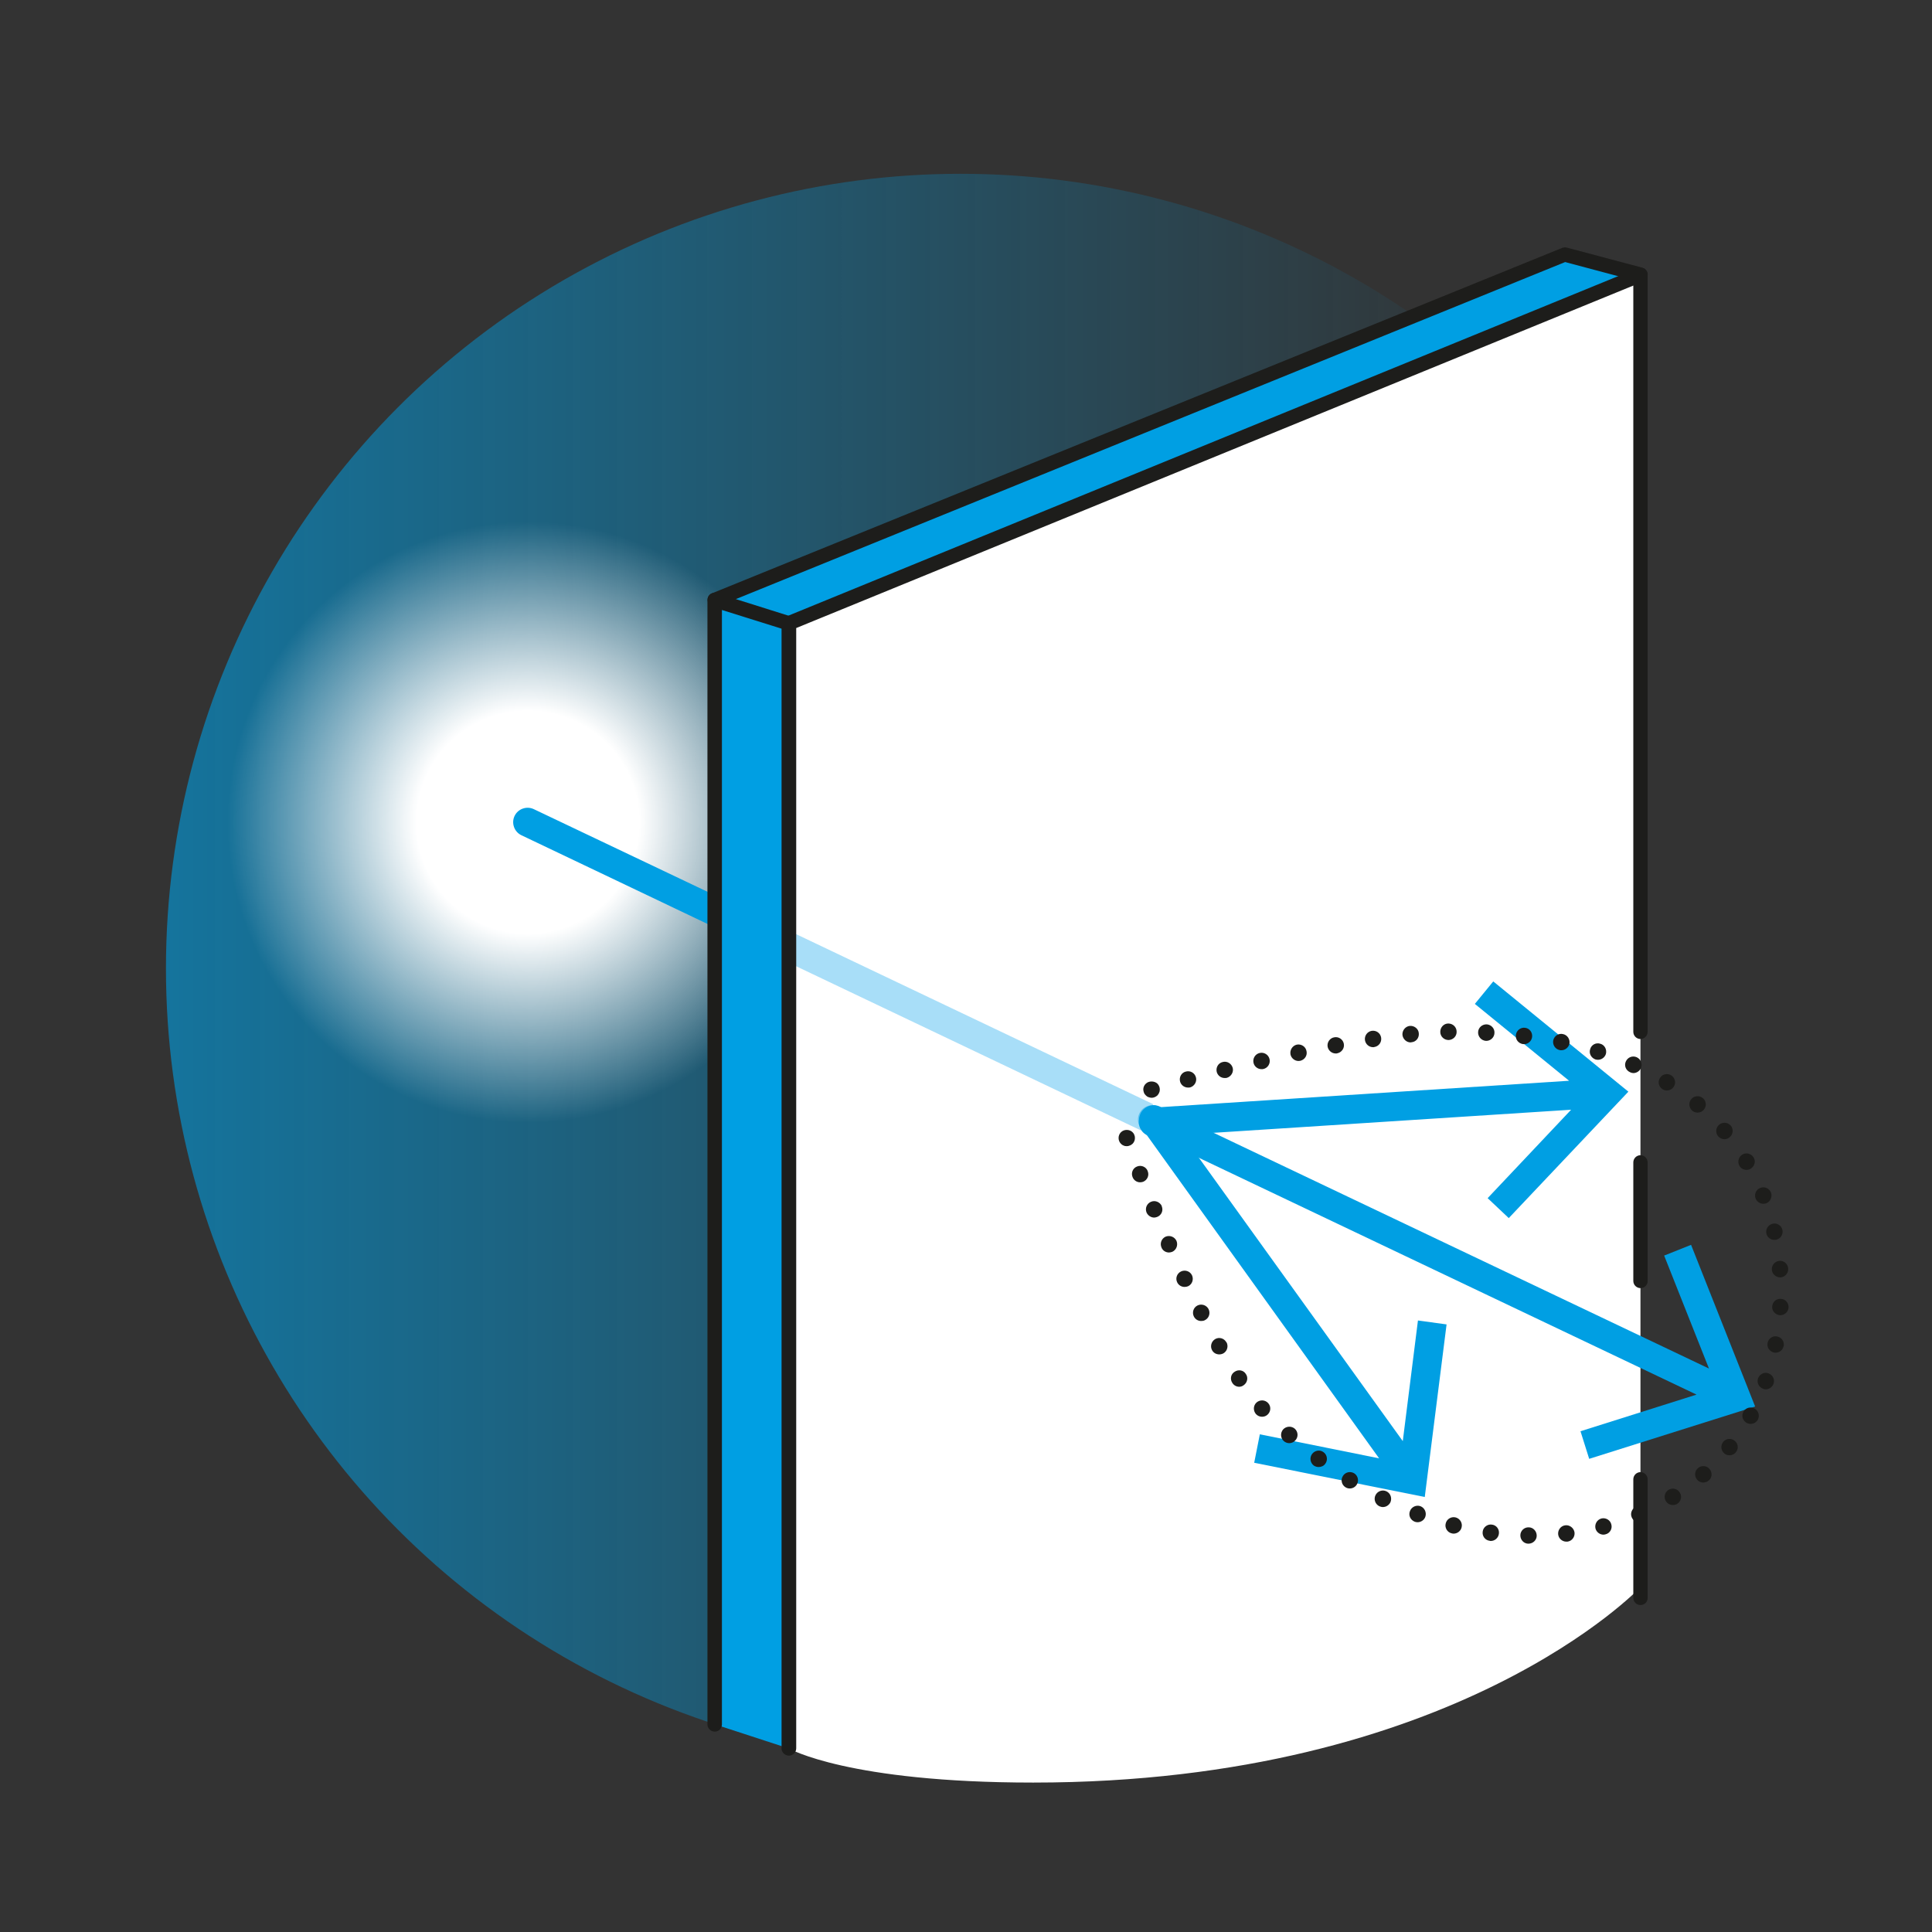 <?xml version="1.0" encoding="utf-8"?>
<!-- Generator: Adobe Illustrator 23.0.3, SVG Export Plug-In . SVG Version: 6.00 Build 0)  -->
<svg version="1.1" id="Ebene_1" xmlns="http://www.w3.org/2000/svg" xmlns:xlink="http://www.w3.org/1999/xlink" x="0px" y="0px"
	 viewBox="0 0 113.39 113.39" style="enable-background:new 0 0 113.39 113.39;" xml:space="preserve">
<rect x="0" y="0" width="113.39" height="113.39" fill="#333333" stroke="none"/>
<style type="text/css">
	.st0{fill:url(#SVGID_1_);}
	.st1{fill:#FFFFFF;}
	.st2{fill:url(#SVGID_2_);}
	.st3{fill:#009FE3;}
	.st4{opacity:0.7;fill:#83D0F5;}
	.st5{fill:#1D1D1B;}
</style>
<linearGradient id="SVGID_1_" gradientUnits="userSpaceOnUse" x1="9.736" y1="56.842" x2="103.02" y2="56.842">
	<stop  offset="0" style="stop-color:#009FE3;stop-opacity:0.6"/>
	<stop  offset="0.861" style="stop-color:#009FE3;stop-opacity:0"/>
</linearGradient>
<circle class="st0" cx="56.38" cy="56.84" r="46.64"/>
<path class="st1" d="M60.64,104.62c24.83,0,35.64-11.47,35.64-11.47V16.13L46.3,36.58v66.04C46.3,102.62,49.76,104.62,60.64,104.62"
	/>
<radialGradient id="SVGID_2_" cx="30.985" cy="48.257" r="20.177" gradientUnits="userSpaceOnUse">
	<stop  offset="0.324" style="stop-color:#FFFFFF"/>
	<stop  offset="0.874" style="stop-color:#FFFFFF;stop-opacity:0"/>
</radialGradient>
<circle class="st2" cx="30.99" cy="48.26" r="20.18"/>
<path class="st3" d="M42.92,54.8c-0.12,0-0.25-0.03-0.36-0.08L30.6,49.02c-0.42-0.2-0.6-0.71-0.4-1.13c0.2-0.42,0.71-0.6,1.13-0.4
	l11.96,5.69c0.42,0.2,0.6,0.71,0.4,1.13C43.55,54.62,43.24,54.8,42.92,54.8z"/>
<path class="st3" d="M99.25,73.06l-1.58,0.63l2.63,6.63l-32.3-15.37c-0.43-0.21-0.93-0.02-1.13,0.4c-0.2,0.42-0.02,0.93,0.4,1.13
	l32.3,15.37L92.76,84l0.51,1.62l9.74-3.07L99.25,73.06z"/>
<rect x="55.95" y="48.92" transform="matrix(0.43 -0.903 0.903 0.43 -22.283 85.827)" class="st4" width="1.7" height="23.26"/>
<polygon class="st3" points="41.95,35.21 46.3,36.58 46.3,102.62 41.95,101.2 "/>
<polygon class="st3" points="41.95,35.21 46.3,36.58 96.28,16.13 91.84,14.94 "/>
<path class="st5" d="M41.95,101.63c-0.23,0-0.43-0.19-0.43-0.42V35.21c0-0.14,0.06-0.26,0.17-0.34c0.11-0.08,0.25-0.1,0.38-0.06
	l4.35,1.37c0.22,0.07,0.35,0.31,0.28,0.53s-0.31,0.35-0.53,0.28l-3.8-1.19v65.41C42.37,101.44,42.18,101.63,41.95,101.63z"/>
<path class="st5" d="M41.95,35.64c-0.17,0-0.33-0.1-0.39-0.27c-0.09-0.22,0.02-0.47,0.23-0.55l49.89-20.27
	c0.08-0.03,0.18-0.04,0.27-0.02l4.44,1.18c0.23,0.06,0.36,0.29,0.3,0.52c-0.06,0.23-0.29,0.36-0.52,0.3l-4.31-1.15L42.11,35.6
	C42.06,35.63,42,35.64,41.95,35.64z"/>
<path class="st5" d="M46.3,103.04c-0.23,0-0.43-0.19-0.43-0.42V36.58c0-0.17,0.1-0.33,0.26-0.39l49.98-20.45
	c0.13-0.05,0.28-0.04,0.4,0.04c0.12,0.08,0.19,0.21,0.19,0.35v44.43c0,0.23-0.19,0.42-0.42,0.42s-0.42-0.19-0.42-0.42V16.76
	l-49.13,20.1v65.75C46.73,102.85,46.54,103.04,46.3,103.04z"/>
<path class="st3" d="M87.64,57.6l-1.08,1.32l5.53,4.51l-24.46,1.58c-0.47,0.03-0.82,0.43-0.79,0.9c0.03,0.45,0.4,0.8,0.85,0.8
	c0.02,0,0.04,0,0.06,0l24.46-1.58l-4.9,5.19l1.24,1.17l7.02-7.42L87.64,57.6z"/>
<path class="st3" d="M83.22,77.5l-0.89,7.08L68.4,65.22c-0.27-0.38-0.8-0.47-1.19-0.19c-0.38,0.27-0.47,0.81-0.19,1.19l13.92,19.37
	l-7-1.41l-0.33,1.67l10.01,2.01l1.28-10.13L83.22,77.5z"/>
<g>
	<path class="st5" d="M67.59,64.43c-0.07,0-0.13-0.02-0.19-0.04c-0.06-0.02-0.11-0.06-0.15-0.1c-0.05-0.05-0.09-0.1-0.11-0.16
		c-0.02-0.06-0.04-0.12-0.04-0.19c0-0.12,0.05-0.25,0.15-0.34c0.17-0.17,0.5-0.17,0.68,0c0.09,0.09,0.14,0.22,0.14,0.34
		c0,0.07-0.01,0.13-0.04,0.19c-0.02,0.06-0.06,0.11-0.1,0.16C67.83,64.38,67.71,64.43,67.59,64.43z"/>
	<path class="st5" d="M89.7,90.6c-0.26,0-0.47-0.22-0.47-0.49l0,0c0-0.26,0.22-0.48,0.49-0.47l0,0c0.26,0,0.47,0.22,0.47,0.49l0,0
		C90.19,90.39,89.97,90.6,89.7,90.6L89.7,90.6C89.71,90.6,89.71,90.6,89.7,90.6z M91.45,90.06c-0.03-0.26,0.15-0.51,0.42-0.54l0,0
		c0.26-0.03,0.5,0.16,0.54,0.42l0,0c0.03,0.27-0.16,0.51-0.42,0.54l0,0c-0.02,0-0.04,0-0.06,0l0,0
		C91.69,90.48,91.48,90.3,91.45,90.06z M87.43,90.43c-0.26-0.03-0.45-0.27-0.41-0.54l0,0c0.03-0.26,0.28-0.45,0.54-0.41l0,0
		c0.27,0.03,0.45,0.28,0.41,0.54l0,0c-0.03,0.24-0.24,0.42-0.47,0.42l0,0C87.48,90.44,87.45,90.44,87.43,90.43z M93.64,89.71
		c-0.06-0.26,0.09-0.52,0.35-0.59l0,0c0.25-0.06,0.52,0.09,0.58,0.35l0,0c0.07,0.25-0.08,0.52-0.34,0.58l0,0l0,0l0,0
		c-0.04,0.01-0.08,0.02-0.12,0.02l0,0C93.9,90.07,93.7,89.93,93.64,89.71z M85.19,89.99c-0.25-0.06-0.41-0.33-0.34-0.58l0,0
		c0.06-0.26,0.33-0.42,0.59-0.35l0,0c0.25,0.07,0.41,0.33,0.34,0.59l0,0c-0.05,0.21-0.25,0.36-0.47,0.36l0,0
		C85.27,90.01,85.23,90,85.19,89.99z M95.77,89.06c-0.11-0.24,0.01-0.53,0.25-0.63l0,0c0.25-0.11,0.53,0.01,0.63,0.25l0,0
		c0.11,0.25-0.01,0.53-0.25,0.64l0,0c-0.06,0.02-0.13,0.03-0.19,0.03l0,0C96.02,89.35,95.85,89.24,95.77,89.06z M83.03,89.31
		c-0.25-0.1-0.38-0.37-0.28-0.62l0,0c0.09-0.25,0.37-0.38,0.62-0.29l0,0c0.25,0.1,0.37,0.38,0.28,0.63l0,0
		c-0.07,0.19-0.26,0.31-0.45,0.31l0,0C83.14,89.34,83.08,89.33,83.03,89.31z M80.95,88.4C80.95,88.4,80.95,88.4,80.95,88.4
		L80.95,88.4c-0.24-0.12-0.34-0.41-0.22-0.65l0,0c0.12-0.24,0.41-0.34,0.65-0.22l0,0c0.24,0.12,0.33,0.41,0.22,0.65l0,0
		c-0.09,0.17-0.26,0.27-0.44,0.27l0,0C81.09,88.45,81.02,88.43,80.95,88.4z M97.77,88.1c-0.14-0.22-0.07-0.52,0.16-0.66l0,0
		c0.22-0.14,0.52-0.07,0.66,0.16l0,0c0.14,0.22,0.07,0.52-0.15,0.66l0,0c-0.08,0.05-0.17,0.07-0.26,0.07l0,0
		C98.02,88.33,97.86,88.25,97.77,88.1z M78.97,87.29L78.97,87.29L78.97,87.29c-0.23-0.14-0.3-0.44-0.15-0.67l0,0
		c0.14-0.22,0.43-0.29,0.66-0.15l0,0c0.22,0.14,0.29,0.44,0.15,0.66l0,0c-0.09,0.15-0.25,0.23-0.41,0.23l0,0
		C79.14,87.36,79.05,87.34,78.97,87.29z M99.61,86.85c-0.18-0.2-0.16-0.51,0.04-0.68l0,0c0.2-0.18,0.51-0.16,0.68,0.04l0,0
		c0.18,0.21,0.16,0.51-0.04,0.68l0,0c-0.1,0.08-0.21,0.12-0.32,0.12l0,0C99.83,87.01,99.7,86.96,99.61,86.85z M77.1,86.01
		c-0.21-0.17-0.25-0.47-0.09-0.68l0,0c0.16-0.21,0.46-0.26,0.67-0.1l0,0c0.22,0.16,0.26,0.47,0.1,0.68l0,0
		c-0.09,0.13-0.24,0.19-0.39,0.19l0,0C77.29,86.1,77.19,86.07,77.1,86.01z M101.21,85.31c-0.21-0.17-0.24-0.47-0.08-0.68l0,0
		c0.17-0.21,0.47-0.24,0.68-0.07l0,0c0.21,0.16,0.24,0.47,0.07,0.67l0,0c-0.09,0.12-0.23,0.18-0.37,0.18l0,0
		C101.4,85.41,101.29,85.38,101.21,85.31z M75.35,84.58c-0.2-0.18-0.22-0.48-0.04-0.69l0,0c0.18-0.19,0.48-0.21,0.68-0.04l0,0
		c0.2,0.18,0.22,0.48,0.04,0.68l0,0c-0.09,0.11-0.23,0.17-0.36,0.17l0,0C75.56,84.7,75.44,84.66,75.35,84.58z M102.51,83.51
		c-0.23-0.13-0.32-0.42-0.19-0.65l0,0c0.13-0.24,0.42-0.32,0.65-0.19l0,0c0.24,0.12,0.32,0.42,0.2,0.65l0,0l0,0l0,0
		c-0.09,0.16-0.26,0.25-0.43,0.25l0,0C102.67,83.57,102.59,83.55,102.51,83.51z M73.71,82.99c-0.17-0.2-0.16-0.5,0.04-0.68l0,0
		c0.2-0.17,0.5-0.16,0.68,0.04l0,0c0.18,0.2,0.16,0.5-0.04,0.68l0,0c-0.09,0.08-0.2,0.12-0.32,0.12l0,0
		C73.94,83.15,73.81,83.1,73.71,82.99z M103.48,81.51c-0.25-0.09-0.39-0.36-0.3-0.61l0,0c0.09-0.25,0.36-0.39,0.61-0.3l0,0
		c0.25,0.09,0.39,0.36,0.3,0.61l0,0c-0.07,0.2-0.26,0.33-0.46,0.33l0,0C103.58,81.54,103.53,81.53,103.48,81.51z M72.33,81.17
		c-0.15-0.22-0.1-0.52,0.13-0.66l0,0c0.22-0.15,0.52-0.1,0.66,0.13l0,0c0.15,0.21,0.09,0.51-0.13,0.66l0,0
		c-0.08,0.06-0.17,0.09-0.26,0.09l0,0C72.57,81.39,72.42,81.31,72.33,81.17z M71.14,79.25L71.14,79.25L71.14,79.25
		c-0.13-0.23-0.05-0.52,0.18-0.66l0,0c0.23-0.13,0.52-0.05,0.65,0.18h0.01c0.13,0.23,0.05,0.53-0.18,0.66l0,0
		c-0.08,0.04-0.16,0.06-0.24,0.06l0,0C71.39,79.49,71.23,79.41,71.14,79.25z M104.12,79.38c-0.26-0.05-0.43-0.3-0.38-0.56l0,0
		c0.05-0.26,0.3-0.44,0.56-0.38l0,0c0.27,0.05,0.43,0.3,0.39,0.56l0,0c0,0,0,0-0.01,0l0,0c-0.04,0.23-0.24,0.39-0.47,0.39l0,0
		C104.18,79.39,104.15,79.39,104.12,79.38z M70.07,77.27L70.07,77.27L70.07,77.27c-0.12-0.24-0.03-0.53,0.21-0.65l0,0
		c0.24-0.12,0.53-0.02,0.65,0.21l0,0c0.12,0.24,0.03,0.53-0.21,0.65l0,0c-0.07,0.04-0.15,0.05-0.22,0.05l0,0
		C70.32,77.53,70.16,77.44,70.07,77.27z M104.46,77.19c-0.26-0.02-0.47-0.25-0.45-0.51l0,0c0.02-0.27,0.24-0.47,0.51-0.45l0,0
		c0.26,0.01,0.47,0.24,0.45,0.51l0,0c-0.01,0.25-0.23,0.45-0.48,0.45l0,0C104.48,77.19,104.47,77.19,104.46,77.19z M69.09,75.26
		L69.09,75.26L69.09,75.26c-0.12-0.24-0.01-0.53,0.23-0.64l0,0c0.24-0.11,0.53-0.01,0.64,0.23l0,0c0.11,0.24,0.01,0.53-0.23,0.64
		l0,0c-0.07,0.03-0.14,0.04-0.21,0.04l0,0C69.34,75.53,69.17,75.43,69.09,75.26z M103.99,74.52c-0.02-0.26,0.18-0.5,0.45-0.52l0,0
		c0.26-0.02,0.49,0.18,0.51,0.45l0,0c0.02,0.26-0.18,0.5-0.44,0.52l0,0c-0.01,0-0.02,0-0.03,0l0,0
		C104.22,74.97,104.01,74.77,103.99,74.52z M68.17,73.22L68.17,73.22L68.17,73.22c-0.11-0.25,0-0.53,0.24-0.64l0,0
		c0.25-0.1,0.53,0.01,0.64,0.25l0,0c0.1,0.25-0.01,0.53-0.25,0.64l0,0c-0.06,0.02-0.13,0.04-0.19,0.04l0,0
		C68.42,73.51,68.24,73.4,68.17,73.22z M103.67,72.4c-0.06-0.26,0.11-0.52,0.37-0.58l0,0c0.25-0.06,0.51,0.1,0.57,0.36l0,0
		c0.06,0.26-0.1,0.52-0.36,0.58l0,0c-0.04,0.01-0.08,0.01-0.11,0.01l0,0C103.92,72.77,103.72,72.62,103.67,72.4z M67.29,71.16
		L67.29,71.16L67.29,71.16c-0.1-0.25,0.02-0.53,0.27-0.63l0,0c0.24-0.1,0.52,0.02,0.63,0.26h-0.01c0.11,0.25-0.01,0.53-0.26,0.63
		l0,0c-0.06,0.02-0.12,0.04-0.18,0.04l0,0C67.55,71.46,67.37,71.34,67.29,71.16z M103.04,70.35c-0.1-0.25,0.02-0.53,0.27-0.63l0,0
		c0.25-0.1,0.53,0.02,0.63,0.27l0,0l0,0l0,0c0.09,0.25-0.03,0.53-0.27,0.63l0,0c-0.06,0.02-0.12,0.03-0.18,0.03l0,0
		C103.3,70.65,103.12,70.53,103.04,70.35z M66.47,69.08L66.47,69.08L66.47,69.08c-0.1-0.25,0.02-0.53,0.27-0.62l0,0
		c0.25-0.1,0.53,0.03,0.62,0.27v0.01c0.1,0.24-0.02,0.52-0.27,0.62l0,0c-0.06,0.02-0.12,0.03-0.18,0.03l0,0
		C66.72,69.39,66.54,69.27,66.47,69.08z M102.09,68.43L102.09,68.43c-0.13-0.23-0.06-0.53,0.17-0.67l0,0
		c0.22-0.13,0.52-0.06,0.66,0.17l0,0l0,0l0,0c0.14,0.22,0.06,0.52-0.17,0.66l0,0c-0.07,0.05-0.16,0.07-0.24,0.07l0,0
		C102.34,68.66,102.18,68.58,102.09,68.43z M100.84,66.69c-0.17-0.2-0.15-0.51,0.06-0.68l0,0c0.2-0.17,0.5-0.15,0.67,0.05l0,0
		c0,0,0,0,0.01,0l0,0c0.17,0.21,0.14,0.51-0.06,0.68l0,0c-0.09,0.08-0.2,0.12-0.31,0.12l0,0C101.07,66.86,100.94,66.8,100.84,66.69z
		 M99.32,65.19L99.32,65.19c-0.2-0.18-0.23-0.48-0.06-0.68l0,0c0.18-0.21,0.48-0.23,0.68-0.06l0,0c0.21,0.17,0.23,0.47,0.06,0.68
		l0,0c-0.09,0.11-0.23,0.17-0.37,0.17l0,0C99.52,65.3,99.41,65.26,99.32,65.19z M97.58,63.93L97.58,63.93
		c-0.23-0.14-0.3-0.43-0.16-0.66l0,0c0.14-0.23,0.43-0.3,0.66-0.16l0,0l0,0l0,0c0.23,0.14,0.3,0.44,0.16,0.66l0,0
		C98.15,63.92,97.99,64,97.83,64l0,0C97.74,64,97.66,63.98,97.58,63.93z M69.26,63.48c-0.07-0.26,0.08-0.53,0.34-0.59l0,0l0,0l0,0
		c0.26-0.07,0.52,0.08,0.59,0.34l0,0c0.07,0.25-0.09,0.52-0.34,0.59l0,0c-0.04,0.01-0.08,0.01-0.12,0.01l0,0
		C69.51,63.83,69.32,63.69,69.26,63.48z M71.41,62.91c-0.06-0.26,0.09-0.52,0.35-0.58l0,0c0.26-0.07,0.52,0.09,0.59,0.35l0,0
		c0.06,0.25-0.1,0.51-0.35,0.58l0,0c-0.04,0.01-0.08,0.01-0.12,0.01l0,0C71.66,63.27,71.47,63.13,71.41,62.91z M95.67,62.93
		c-0.25-0.11-0.36-0.39-0.25-0.63l0,0c0.11-0.25,0.39-0.36,0.64-0.25l0,0c0.24,0.11,0.35,0.39,0.25,0.64l0,0
		c-0.09,0.18-0.26,0.29-0.45,0.29l0,0C95.8,62.98,95.73,62.96,95.67,62.93z M73.57,62.38c-0.06-0.26,0.1-0.52,0.36-0.58l0,0l0,0l0,0
		c0.26-0.06,0.52,0.1,0.58,0.36l0,0c0.06,0.26-0.1,0.52-0.36,0.58l0,0c-0.04,0.01-0.07,0.01-0.11,0.01l0,0
		C73.82,62.75,73.62,62.6,73.57,62.38z M75.74,61.89c-0.05-0.26,0.11-0.52,0.37-0.58l0,0l0,0l0,0c0.26-0.05,0.52,0.11,0.57,0.38l0,0
		c0.06,0.26-0.11,0.51-0.37,0.57l0,0c-0.03,0-0.06,0.01-0.1,0.01l0,0C75.99,62.27,75.79,62.11,75.74,61.89z M93.64,62.18
		c-0.25-0.09-0.4-0.35-0.31-0.61l0,0c0.07-0.25,0.34-0.4,0.6-0.31l0,0c0.25,0.07,0.39,0.34,0.32,0.6l0,0
		c-0.07,0.21-0.26,0.34-0.47,0.34l0,0C93.74,62.2,93.69,62.19,93.64,62.18z M77.92,61.44c-0.05-0.26,0.13-0.52,0.39-0.56l0,0l0,0
		l0,0c0.26-0.05,0.51,0.12,0.56,0.38l0,0c0.05,0.26-0.13,0.51-0.39,0.56l0,0c-0.03,0.01-0.06,0.01-0.08,0.01l0,0
		C78.17,61.83,77.97,61.67,77.92,61.44z M91.54,61.63c-0.26-0.05-0.43-0.31-0.38-0.57l0,0c0.06-0.26,0.31-0.43,0.57-0.37l0,0
		c0.26,0.05,0.43,0.31,0.38,0.57l0,0c-0.05,0.22-0.25,0.38-0.48,0.38l0,0C91.6,61.64,91.57,61.64,91.54,61.63z M80.11,61.05
		c-0.04-0.26,0.14-0.51,0.4-0.55l0,0c0.27-0.04,0.51,0.14,0.55,0.4l0,0c0.04,0.27-0.14,0.51-0.4,0.55l0,0
		c-0.03,0.01-0.05,0.01-0.07,0.01l0,0C80.35,61.46,80.15,61.29,80.11,61.05z M89.39,61.28L89.39,61.28
		c-0.27-0.04-0.46-0.27-0.42-0.54l0,0c0.03-0.26,0.27-0.45,0.53-0.42l0,0c0.27,0.03,0.45,0.27,0.42,0.54l0,0
		c-0.03,0.24-0.23,0.42-0.47,0.42l0,0C89.43,61.28,89.41,61.28,89.39,61.28z M82.31,60.74c-0.02-0.26,0.17-0.5,0.43-0.53l0,0
		c0.27-0.02,0.51,0.17,0.53,0.43l0,0c0.03,0.27-0.16,0.51-0.43,0.53l0,0c-0.01,0-0.03,0.01-0.05,0.01l0,0
		C82.55,61.18,82.34,60.99,82.31,60.74z M87.21,61.09c-0.27-0.02-0.47-0.25-0.46-0.51l0,0c0.01-0.27,0.24-0.47,0.51-0.46l0,0
		c0.26,0.02,0.47,0.24,0.45,0.51l0,0c-0.01,0.26-0.23,0.46-0.48,0.46l0,0C87.22,61.09,87.21,61.09,87.21,61.09z M84.53,60.56
		c0-0.27,0.21-0.49,0.47-0.49l0,0l0,0l0,0c0.27,0,0.49,0.21,0.49,0.48l0,0c0.01,0.26-0.2,0.48-0.47,0.49l0,0l0,0l0,0
		C84.75,61.04,84.53,60.83,84.53,60.56z"/>
	<path class="st5" d="M66.13,67.27c-0.07,0-0.13-0.01-0.19-0.04c-0.06-0.02-0.11-0.06-0.15-0.1c-0.09-0.09-0.14-0.21-0.14-0.34
		s0.05-0.25,0.14-0.34c0.18-0.18,0.5-0.18,0.68,0c0.04,0.04,0.08,0.09,0.1,0.15c0.03,0.06,0.04,0.12,0.04,0.19
		c0,0.13-0.05,0.25-0.14,0.34c-0.05,0.04-0.1,0.08-0.16,0.1C66.25,67.26,66.19,67.27,66.13,67.27z"/>
</g>
<path class="st5" d="M96.28,94.2c-0.23,0-0.42-0.19-0.42-0.42v-6.96c0-0.23,0.19-0.42,0.42-0.42s0.42,0.19,0.42,0.42v6.96
	C96.71,94.01,96.52,94.2,96.28,94.2z"/>
<path class="st5" d="M96.28,75.6c-0.23,0-0.42-0.19-0.42-0.42v-6.96c0-0.23,0.19-0.42,0.42-0.42s0.42,0.19,0.42,0.42v6.96
	C96.71,75.41,96.52,75.6,96.28,75.6z"/>
</svg>
